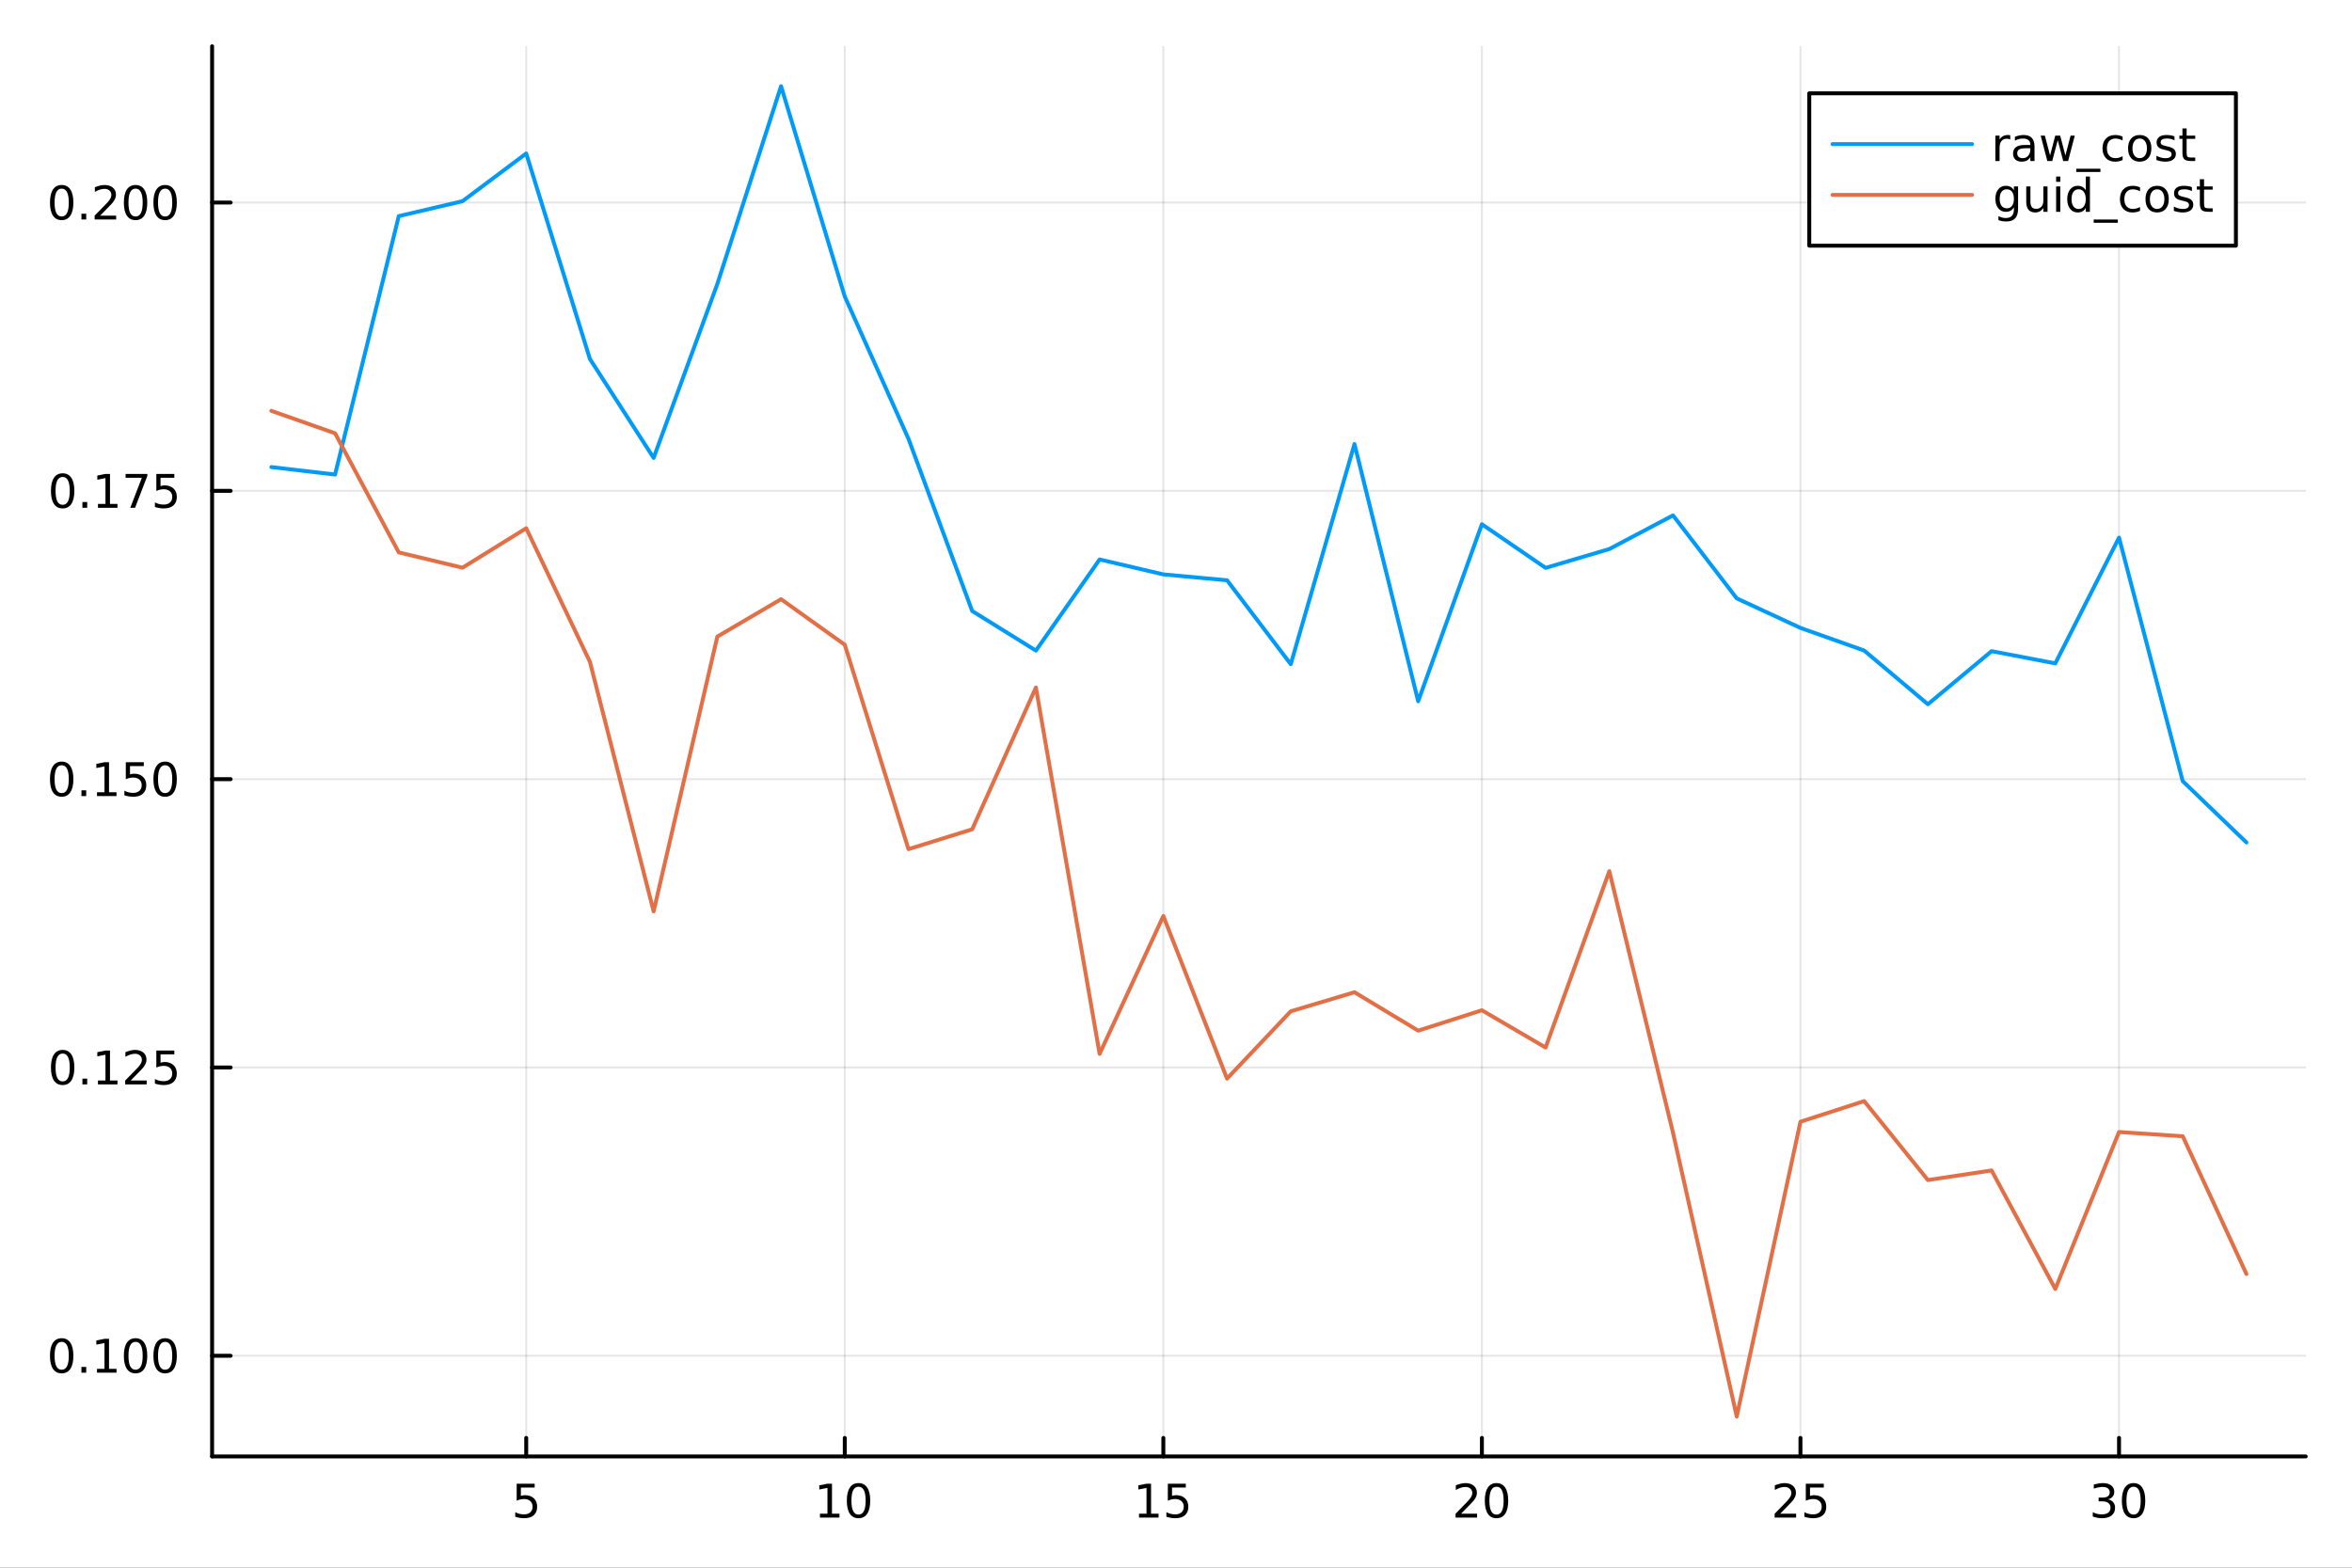 <?xml version="1.0" encoding="utf-8"?>
<svg xmlns="http://www.w3.org/2000/svg" xmlns:xlink="http://www.w3.org/1999/xlink" width="600" height="400" viewBox="0 0 2400 1600">
<rect x="0" y="0" width="2400" height="1600" fill="#333333" stroke="none"/>
<defs>
  <clipPath id="clip390">
    <rect x="0" y="0" width="2400" height="1600"/>
  </clipPath>
</defs>
<path clip-path="url(#clip390)" d="M0 1600 L2400 1600 L2400 0 L0 0  Z" fill="#ffffff" fill-rule="evenodd" fill-opacity="1"/>
<defs>
  <clipPath id="clip391">
    <rect x="480" y="0" width="1681" height="1600"/>
  </clipPath>
</defs>
<path clip-path="url(#clip390)" d="M216.436 1486.45 L2352.76 1486.45 L2352.76 47.244 L216.436 47.244  Z" fill="#ffffff" fill-rule="evenodd" fill-opacity="1"/>
<defs>
  <clipPath id="clip392">
    <rect x="216" y="47" width="2137" height="1440"/>
  </clipPath>
</defs>
<polyline clip-path="url(#clip392)" style="stroke:#000000; stroke-linecap:round; stroke-linejoin:round; stroke-width:2; stroke-opacity:0.1; fill:none" points="536.949,1486.45 536.949,47.244 "/>
<polyline clip-path="url(#clip392)" style="stroke:#000000; stroke-linecap:round; stroke-linejoin:round; stroke-width:2; stroke-opacity:0.1; fill:none" points="862.013,1486.45 862.013,47.244 "/>
<polyline clip-path="url(#clip392)" style="stroke:#000000; stroke-linecap:round; stroke-linejoin:round; stroke-width:2; stroke-opacity:0.1; fill:none" points="1187.08,1486.45 1187.08,47.244 "/>
<polyline clip-path="url(#clip392)" style="stroke:#000000; stroke-linecap:round; stroke-linejoin:round; stroke-width:2; stroke-opacity:0.1; fill:none" points="1512.14,1486.45 1512.14,47.244 "/>
<polyline clip-path="url(#clip392)" style="stroke:#000000; stroke-linecap:round; stroke-linejoin:round; stroke-width:2; stroke-opacity:0.1; fill:none" points="1837.2,1486.45 1837.2,47.244 "/>
<polyline clip-path="url(#clip392)" style="stroke:#000000; stroke-linecap:round; stroke-linejoin:round; stroke-width:2; stroke-opacity:0.1; fill:none" points="2162.27,1486.45 2162.27,47.244 "/>
<polyline clip-path="url(#clip390)" style="stroke:#000000; stroke-linecap:round; stroke-linejoin:round; stroke-width:4; stroke-opacity:1; fill:none" points="216.436,1486.45 2352.76,1486.45 "/>
<polyline clip-path="url(#clip390)" style="stroke:#000000; stroke-linecap:round; stroke-linejoin:round; stroke-width:4; stroke-opacity:1; fill:none" points="536.949,1486.45 536.949,1467.55 "/>
<polyline clip-path="url(#clip390)" style="stroke:#000000; stroke-linecap:round; stroke-linejoin:round; stroke-width:4; stroke-opacity:1; fill:none" points="862.013,1486.45 862.013,1467.55 "/>
<polyline clip-path="url(#clip390)" style="stroke:#000000; stroke-linecap:round; stroke-linejoin:round; stroke-width:4; stroke-opacity:1; fill:none" points="1187.08,1486.45 1187.08,1467.55 "/>
<polyline clip-path="url(#clip390)" style="stroke:#000000; stroke-linecap:round; stroke-linejoin:round; stroke-width:4; stroke-opacity:1; fill:none" points="1512.14,1486.45 1512.14,1467.55 "/>
<polyline clip-path="url(#clip390)" style="stroke:#000000; stroke-linecap:round; stroke-linejoin:round; stroke-width:4; stroke-opacity:1; fill:none" points="1837.2,1486.45 1837.2,1467.55 "/>
<polyline clip-path="url(#clip390)" style="stroke:#000000; stroke-linecap:round; stroke-linejoin:round; stroke-width:4; stroke-opacity:1; fill:none" points="2162.27,1486.45 2162.27,1467.55 "/>
<path clip-path="url(#clip390)" d="M527.227 1514.29 L545.583 1514.29 L545.583 1518.22 L531.509 1518.22 L531.509 1526.7 Q532.528 1526.35 533.546 1526.19 Q534.565 1526 535.583 1526 Q541.37 1526 544.75 1529.17 Q548.129 1532.34 548.129 1537.76 Q548.129 1543.34 544.657 1546.44 Q541.185 1549.52 534.866 1549.52 Q532.69 1549.52 530.421 1549.15 Q528.176 1548.78 525.768 1548.04 L525.768 1543.34 Q527.852 1544.47 530.074 1545.03 Q532.296 1545.58 534.773 1545.58 Q538.778 1545.58 541.116 1543.48 Q543.453 1541.37 543.453 1537.76 Q543.453 1534.15 541.116 1532.04 Q538.778 1529.94 534.773 1529.94 Q532.898 1529.94 531.023 1530.35 Q529.171 1530.77 527.227 1531.65 L527.227 1514.29 Z" fill="#000000" fill-rule="nonzero" fill-opacity="1" /><path clip-path="url(#clip390)" d="M836.7 1544.91 L844.339 1544.91 L844.339 1518.55 L836.029 1520.21 L836.029 1515.95 L844.293 1514.29 L848.969 1514.29 L848.969 1544.91 L856.608 1544.91 L856.608 1548.85 L836.7 1548.85 L836.7 1544.91 Z" fill="#000000" fill-rule="nonzero" fill-opacity="1" /><path clip-path="url(#clip390)" d="M876.052 1517.37 Q872.441 1517.37 870.612 1520.93 Q868.807 1524.47 868.807 1531.6 Q868.807 1538.71 870.612 1542.27 Q872.441 1545.82 876.052 1545.82 Q879.686 1545.82 881.492 1542.27 Q883.321 1538.71 883.321 1531.6 Q883.321 1524.47 881.492 1520.93 Q879.686 1517.37 876.052 1517.37 M876.052 1513.66 Q881.862 1513.66 884.918 1518.27 Q887.996 1522.85 887.996 1531.6 Q887.996 1540.33 884.918 1544.94 Q881.862 1549.52 876.052 1549.52 Q870.242 1549.52 867.163 1544.94 Q864.108 1540.33 864.108 1531.6 Q864.108 1522.85 867.163 1518.27 Q870.242 1513.66 876.052 1513.66 Z" fill="#000000" fill-rule="nonzero" fill-opacity="1" /><path clip-path="url(#clip390)" d="M1162.26 1544.91 L1169.9 1544.91 L1169.9 1518.55 L1161.59 1520.21 L1161.59 1515.95 L1169.85 1514.29 L1174.53 1514.29 L1174.53 1544.91 L1182.17 1544.91 L1182.17 1548.85 L1162.26 1548.85 L1162.26 1544.91 Z" fill="#000000" fill-rule="nonzero" fill-opacity="1" /><path clip-path="url(#clip390)" d="M1191.66 1514.29 L1210.02 1514.29 L1210.02 1518.22 L1195.94 1518.22 L1195.94 1526.7 Q1196.96 1526.35 1197.98 1526.19 Q1199 1526 1200.02 1526 Q1205.8 1526 1209.18 1529.17 Q1212.56 1532.34 1212.56 1537.76 Q1212.56 1543.34 1209.09 1546.44 Q1205.62 1549.52 1199.3 1549.52 Q1197.12 1549.52 1194.85 1549.15 Q1192.61 1548.78 1190.2 1548.04 L1190.2 1543.34 Q1192.29 1544.47 1194.51 1545.03 Q1196.73 1545.58 1199.21 1545.58 Q1203.21 1545.58 1205.55 1543.48 Q1207.89 1541.37 1207.89 1537.76 Q1207.89 1534.15 1205.55 1532.04 Q1203.21 1529.94 1199.21 1529.94 Q1197.33 1529.94 1195.46 1530.35 Q1193.6 1530.77 1191.66 1531.65 L1191.66 1514.29 Z" fill="#000000" fill-rule="nonzero" fill-opacity="1" /><path clip-path="url(#clip390)" d="M1490.91 1544.91 L1507.23 1544.91 L1507.23 1548.85 L1485.29 1548.85 L1485.29 1544.91 Q1487.95 1542.16 1492.53 1537.53 Q1497.14 1532.88 1498.32 1531.53 Q1500.57 1529.01 1501.45 1527.27 Q1502.35 1525.51 1502.35 1523.82 Q1502.35 1521.07 1500.4 1519.33 Q1498.48 1517.6 1495.38 1517.6 Q1493.18 1517.6 1490.73 1518.36 Q1488.3 1519.13 1485.52 1520.68 L1485.52 1515.95 Q1488.34 1514.82 1490.8 1514.24 Q1493.25 1513.66 1495.29 1513.66 Q1500.66 1513.66 1503.85 1516.35 Q1507.05 1519.03 1507.05 1523.52 Q1507.05 1525.65 1506.24 1527.57 Q1505.45 1529.47 1503.34 1532.07 Q1502.77 1532.74 1499.66 1535.95 Q1496.56 1539.15 1490.91 1544.91 Z" fill="#000000" fill-rule="nonzero" fill-opacity="1" /><path clip-path="url(#clip390)" d="M1527.05 1517.37 Q1523.44 1517.37 1521.61 1520.93 Q1519.8 1524.47 1519.8 1531.6 Q1519.8 1538.71 1521.61 1542.27 Q1523.44 1545.82 1527.05 1545.82 Q1530.68 1545.82 1532.49 1542.27 Q1534.32 1538.71 1534.32 1531.6 Q1534.32 1524.47 1532.49 1520.93 Q1530.68 1517.37 1527.05 1517.37 M1527.05 1513.66 Q1532.86 1513.66 1535.91 1518.27 Q1538.99 1522.85 1538.99 1531.6 Q1538.99 1540.33 1535.91 1544.94 Q1532.86 1549.52 1527.05 1549.52 Q1521.24 1549.52 1518.16 1544.94 Q1515.1 1540.33 1515.1 1531.6 Q1515.1 1522.85 1518.16 1518.27 Q1521.24 1513.66 1527.05 1513.66 Z" fill="#000000" fill-rule="nonzero" fill-opacity="1" /><path clip-path="url(#clip390)" d="M1816.48 1544.91 L1832.79 1544.91 L1832.79 1548.85 L1810.85 1548.85 L1810.85 1544.91 Q1813.51 1542.16 1818.1 1537.53 Q1822.7 1532.88 1823.88 1531.53 Q1826.13 1529.01 1827.01 1527.27 Q1827.91 1525.51 1827.91 1523.82 Q1827.91 1521.07 1825.97 1519.33 Q1824.04 1517.6 1820.94 1517.6 Q1818.74 1517.6 1816.29 1518.36 Q1813.86 1519.13 1811.08 1520.68 L1811.08 1515.95 Q1813.91 1514.82 1816.36 1514.24 Q1818.81 1513.66 1820.85 1513.66 Q1826.22 1513.66 1829.42 1516.35 Q1832.61 1519.03 1832.61 1523.52 Q1832.61 1525.65 1831.8 1527.57 Q1831.01 1529.47 1828.91 1532.07 Q1828.33 1532.74 1825.23 1535.95 Q1822.12 1539.15 1816.48 1544.91 Z" fill="#000000" fill-rule="nonzero" fill-opacity="1" /><path clip-path="url(#clip390)" d="M1842.66 1514.29 L1861.01 1514.29 L1861.01 1518.22 L1846.94 1518.22 L1846.94 1526.7 Q1847.96 1526.35 1848.98 1526.19 Q1849.99 1526 1851.01 1526 Q1856.8 1526 1860.18 1529.17 Q1863.56 1532.34 1863.56 1537.76 Q1863.56 1543.34 1860.09 1546.44 Q1856.61 1549.52 1850.29 1549.52 Q1848.12 1549.52 1845.85 1549.15 Q1843.6 1548.78 1841.2 1548.04 L1841.2 1543.34 Q1843.28 1544.47 1845.5 1545.03 Q1847.73 1545.58 1850.2 1545.58 Q1854.21 1545.58 1856.54 1543.48 Q1858.88 1541.37 1858.88 1537.76 Q1858.88 1534.15 1856.54 1532.04 Q1854.21 1529.94 1850.2 1529.94 Q1848.33 1529.94 1846.45 1530.35 Q1844.6 1530.77 1842.66 1531.65 L1842.66 1514.29 Z" fill="#000000" fill-rule="nonzero" fill-opacity="1" /><path clip-path="url(#clip390)" d="M2151.11 1530.21 Q2154.47 1530.93 2156.34 1533.2 Q2158.24 1535.47 2158.24 1538.8 Q2158.24 1543.92 2154.72 1546.72 Q2151.2 1549.52 2144.72 1549.52 Q2142.55 1549.52 2140.23 1549.08 Q2137.94 1548.66 2135.49 1547.81 L2135.49 1543.29 Q2137.43 1544.43 2139.75 1545.01 Q2142.06 1545.58 2144.58 1545.58 Q2148.98 1545.58 2151.27 1543.85 Q2153.59 1542.11 2153.59 1538.8 Q2153.59 1535.75 2151.44 1534.03 Q2149.31 1532.3 2145.49 1532.3 L2141.46 1532.3 L2141.46 1528.45 L2145.67 1528.45 Q2149.12 1528.45 2150.95 1527.09 Q2152.78 1525.7 2152.78 1523.11 Q2152.78 1520.45 2150.88 1519.03 Q2149 1517.6 2145.49 1517.6 Q2143.56 1517.6 2141.37 1518.01 Q2139.17 1518.43 2136.53 1519.31 L2136.53 1515.14 Q2139.19 1514.4 2141.5 1514.03 Q2143.84 1513.66 2145.9 1513.66 Q2151.23 1513.66 2154.33 1516.09 Q2157.43 1518.5 2157.43 1522.62 Q2157.43 1525.49 2155.79 1527.48 Q2154.14 1529.45 2151.11 1530.21 Z" fill="#000000" fill-rule="nonzero" fill-opacity="1" /><path clip-path="url(#clip390)" d="M2177.11 1517.37 Q2173.5 1517.37 2171.67 1520.93 Q2169.86 1524.47 2169.86 1531.6 Q2169.86 1538.71 2171.67 1542.27 Q2173.5 1545.82 2177.11 1545.82 Q2180.74 1545.82 2182.55 1542.27 Q2184.37 1538.71 2184.37 1531.6 Q2184.37 1524.47 2182.55 1520.93 Q2180.74 1517.37 2177.11 1517.37 M2177.11 1513.66 Q2182.92 1513.66 2185.97 1518.27 Q2189.05 1522.85 2189.05 1531.6 Q2189.05 1540.33 2185.97 1544.94 Q2182.92 1549.52 2177.11 1549.52 Q2171.3 1549.52 2168.22 1544.94 Q2165.16 1540.33 2165.16 1531.6 Q2165.16 1522.85 2168.22 1518.27 Q2171.3 1513.66 2177.11 1513.66 Z" fill="#000000" fill-rule="nonzero" fill-opacity="1" /><polyline clip-path="url(#clip392)" style="stroke:#000000; stroke-linecap:round; stroke-linejoin:round; stroke-width:2; stroke-opacity:0.1; fill:none" points="216.436,1383.71 2352.76,1383.71 "/>
<polyline clip-path="url(#clip392)" style="stroke:#000000; stroke-linecap:round; stroke-linejoin:round; stroke-width:2; stroke-opacity:0.1; fill:none" points="216.436,1089.46 2352.76,1089.46 "/>
<polyline clip-path="url(#clip392)" style="stroke:#000000; stroke-linecap:round; stroke-linejoin:round; stroke-width:2; stroke-opacity:0.1; fill:none" points="216.436,795.216 2352.76,795.216 "/>
<polyline clip-path="url(#clip392)" style="stroke:#000000; stroke-linecap:round; stroke-linejoin:round; stroke-width:2; stroke-opacity:0.1; fill:none" points="216.436,500.968 2352.76,500.968 "/>
<polyline clip-path="url(#clip392)" style="stroke:#000000; stroke-linecap:round; stroke-linejoin:round; stroke-width:2; stroke-opacity:0.1; fill:none" points="216.436,206.72 2352.76,206.72 "/>
<polyline clip-path="url(#clip390)" style="stroke:#000000; stroke-linecap:round; stroke-linejoin:round; stroke-width:4; stroke-opacity:1; fill:none" points="216.436,1486.45 216.436,47.244 "/>
<polyline clip-path="url(#clip390)" style="stroke:#000000; stroke-linecap:round; stroke-linejoin:round; stroke-width:4; stroke-opacity:1; fill:none" points="216.436,1383.71 235.334,1383.71 "/>
<polyline clip-path="url(#clip390)" style="stroke:#000000; stroke-linecap:round; stroke-linejoin:round; stroke-width:4; stroke-opacity:1; fill:none" points="216.436,1089.46 235.334,1089.46 "/>
<polyline clip-path="url(#clip390)" style="stroke:#000000; stroke-linecap:round; stroke-linejoin:round; stroke-width:4; stroke-opacity:1; fill:none" points="216.436,795.216 235.334,795.216 "/>
<polyline clip-path="url(#clip390)" style="stroke:#000000; stroke-linecap:round; stroke-linejoin:round; stroke-width:4; stroke-opacity:1; fill:none" points="216.436,500.968 235.334,500.968 "/>
<polyline clip-path="url(#clip390)" style="stroke:#000000; stroke-linecap:round; stroke-linejoin:round; stroke-width:4; stroke-opacity:1; fill:none" points="216.436,206.72 235.334,206.72 "/>
<path clip-path="url(#clip390)" d="M62.937 1369.51 Q59.325 1369.51 57.497 1373.08 Q55.691 1376.62 55.691 1383.75 Q55.691 1390.85 57.497 1394.42 Q59.325 1397.96 62.937 1397.96 Q66.571 1397.96 68.376 1394.42 Q70.205 1390.85 70.205 1383.75 Q70.205 1376.62 68.376 1373.08 Q66.571 1369.51 62.937 1369.51 M62.937 1365.81 Q68.747 1365.81 71.802 1370.41 Q74.881 1375 74.881 1383.75 Q74.881 1392.47 71.802 1397.08 Q68.747 1401.66 62.937 1401.66 Q57.126 1401.66 54.048 1397.08 Q50.992 1392.47 50.992 1383.75 Q50.992 1375 54.048 1370.41 Q57.126 1365.81 62.937 1365.81 Z" fill="#000000" fill-rule="nonzero" fill-opacity="1" /><path clip-path="url(#clip390)" d="M83.098 1395.11 L87.983 1395.11 L87.983 1400.99 L83.098 1400.99 L83.098 1395.11 Z" fill="#000000" fill-rule="nonzero" fill-opacity="1" /><path clip-path="url(#clip390)" d="M98.978 1397.06 L106.617 1397.06 L106.617 1370.69 L98.307 1372.36 L98.307 1368.1 L106.571 1366.43 L111.246 1366.43 L111.246 1397.06 L118.885 1397.06 L118.885 1400.99 L98.978 1400.99 L98.978 1397.06 Z" fill="#000000" fill-rule="nonzero" fill-opacity="1" /><path clip-path="url(#clip390)" d="M138.33 1369.51 Q134.719 1369.51 132.89 1373.08 Q131.084 1376.62 131.084 1383.75 Q131.084 1390.85 132.89 1394.42 Q134.719 1397.96 138.33 1397.96 Q141.964 1397.96 143.769 1394.42 Q145.598 1390.85 145.598 1383.75 Q145.598 1376.62 143.769 1373.08 Q141.964 1369.51 138.33 1369.51 M138.33 1365.81 Q144.14 1365.81 147.195 1370.41 Q150.274 1375 150.274 1383.75 Q150.274 1392.47 147.195 1397.08 Q144.14 1401.66 138.33 1401.66 Q132.519 1401.66 129.441 1397.08 Q126.385 1392.47 126.385 1383.75 Q126.385 1375 129.441 1370.41 Q132.519 1365.81 138.33 1365.81 Z" fill="#000000" fill-rule="nonzero" fill-opacity="1" /><path clip-path="url(#clip390)" d="M168.491 1369.51 Q164.88 1369.51 163.052 1373.08 Q161.246 1376.62 161.246 1383.75 Q161.246 1390.85 163.052 1394.42 Q164.88 1397.96 168.491 1397.96 Q172.126 1397.96 173.931 1394.42 Q175.76 1390.85 175.76 1383.75 Q175.76 1376.62 173.931 1373.08 Q172.126 1369.51 168.491 1369.51 M168.491 1365.81 Q174.302 1365.81 177.357 1370.41 Q180.436 1375 180.436 1383.75 Q180.436 1392.47 177.357 1397.08 Q174.302 1401.66 168.491 1401.66 Q162.681 1401.66 159.603 1397.08 Q156.547 1392.47 156.547 1383.75 Q156.547 1375 159.603 1370.41 Q162.681 1365.81 168.491 1365.81 Z" fill="#000000" fill-rule="nonzero" fill-opacity="1" /><path clip-path="url(#clip390)" d="M63.932 1075.26 Q60.321 1075.26 58.492 1078.83 Q56.687 1082.37 56.687 1089.5 Q56.687 1096.61 58.492 1100.17 Q60.321 1103.71 63.932 1103.71 Q67.566 1103.71 69.372 1100.17 Q71.2 1096.61 71.2 1089.5 Q71.2 1082.37 69.372 1078.83 Q67.566 1075.26 63.932 1075.26 M63.932 1071.56 Q69.742 1071.56 72.798 1076.17 Q75.876 1080.75 75.876 1089.5 Q75.876 1098.23 72.798 1102.83 Q69.742 1107.42 63.932 1107.42 Q58.122 1107.42 55.043 1102.83 Q51.987 1098.23 51.987 1089.5 Q51.987 1080.75 55.043 1076.17 Q58.122 1071.56 63.932 1071.56 Z" fill="#000000" fill-rule="nonzero" fill-opacity="1" /><path clip-path="url(#clip390)" d="M84.094 1100.86 L88.978 1100.86 L88.978 1106.74 L84.094 1106.74 L84.094 1100.86 Z" fill="#000000" fill-rule="nonzero" fill-opacity="1" /><path clip-path="url(#clip390)" d="M99.973 1102.81 L107.612 1102.81 L107.612 1076.44 L99.302 1078.11 L99.302 1073.85 L107.566 1072.18 L112.242 1072.18 L112.242 1102.81 L119.881 1102.81 L119.881 1106.74 L99.973 1106.74 L99.973 1102.81 Z" fill="#000000" fill-rule="nonzero" fill-opacity="1" /><path clip-path="url(#clip390)" d="M133.353 1102.81 L149.672 1102.81 L149.672 1106.74 L127.728 1106.74 L127.728 1102.81 Q130.39 1100.05 134.973 1095.42 Q139.58 1090.77 140.76 1089.43 Q143.006 1086.91 143.885 1085.17 Q144.788 1083.41 144.788 1081.72 Q144.788 1078.97 142.843 1077.23 Q140.922 1075.49 137.82 1075.49 Q135.621 1075.49 133.168 1076.26 Q130.737 1077.02 127.959 1078.57 L127.959 1073.85 Q130.783 1072.72 133.237 1072.14 Q135.691 1071.56 137.728 1071.56 Q143.098 1071.56 146.293 1074.24 Q149.487 1076.93 149.487 1081.42 Q149.487 1083.55 148.677 1085.47 Q147.89 1087.37 145.783 1089.96 Q145.205 1090.63 142.103 1093.85 Q139.001 1097.05 133.353 1102.81 Z" fill="#000000" fill-rule="nonzero" fill-opacity="1" /><path clip-path="url(#clip390)" d="M159.533 1072.18 L177.89 1072.18 L177.89 1076.12 L163.816 1076.12 L163.816 1084.59 Q164.834 1084.24 165.853 1084.08 Q166.871 1083.9 167.89 1083.9 Q173.677 1083.9 177.056 1087.07 Q180.436 1090.24 180.436 1095.66 Q180.436 1101.23 176.964 1104.34 Q173.491 1107.42 167.172 1107.42 Q164.996 1107.42 162.728 1107.05 Q160.482 1106.67 158.075 1105.93 L158.075 1101.23 Q160.158 1102.37 162.38 1102.92 Q164.603 1103.48 167.079 1103.48 Q171.084 1103.48 173.422 1101.37 Q175.76 1099.27 175.76 1095.66 Q175.76 1092.05 173.422 1089.94 Q171.084 1087.83 167.079 1087.83 Q165.204 1087.83 163.329 1088.25 Q161.478 1088.67 159.533 1089.55 L159.533 1072.18 Z" fill="#000000" fill-rule="nonzero" fill-opacity="1" /><path clip-path="url(#clip390)" d="M62.937 781.015 Q59.325 781.015 57.497 784.58 Q55.691 788.121 55.691 795.251 Q55.691 802.357 57.497 805.922 Q59.325 809.464 62.937 809.464 Q66.571 809.464 68.376 805.922 Q70.205 802.357 70.205 795.251 Q70.205 788.121 68.376 784.58 Q66.571 781.015 62.937 781.015 M62.937 777.311 Q68.747 777.311 71.802 781.918 Q74.881 786.501 74.881 795.251 Q74.881 803.978 71.802 808.584 Q68.747 813.167 62.937 813.167 Q57.126 813.167 54.048 808.584 Q50.992 803.978 50.992 795.251 Q50.992 786.501 54.048 781.918 Q57.126 777.311 62.937 777.311 Z" fill="#000000" fill-rule="nonzero" fill-opacity="1" /><path clip-path="url(#clip390)" d="M83.098 806.617 L87.983 806.617 L87.983 812.496 L83.098 812.496 L83.098 806.617 Z" fill="#000000" fill-rule="nonzero" fill-opacity="1" /><path clip-path="url(#clip390)" d="M98.978 808.561 L106.617 808.561 L106.617 782.195 L98.307 783.862 L98.307 779.603 L106.571 777.936 L111.246 777.936 L111.246 808.561 L118.885 808.561 L118.885 812.496 L98.978 812.496 L98.978 808.561 Z" fill="#000000" fill-rule="nonzero" fill-opacity="1" /><path clip-path="url(#clip390)" d="M128.376 777.936 L146.732 777.936 L146.732 781.871 L132.658 781.871 L132.658 790.343 Q133.677 789.996 134.695 789.834 Q135.714 789.649 136.732 789.649 Q142.519 789.649 145.899 792.82 Q149.279 795.992 149.279 801.408 Q149.279 806.987 145.806 810.089 Q142.334 813.167 136.015 813.167 Q133.839 813.167 131.57 812.797 Q129.325 812.427 126.918 811.686 L126.918 806.987 Q129.001 808.121 131.223 808.677 Q133.445 809.232 135.922 809.232 Q139.927 809.232 142.265 807.126 Q144.603 805.019 144.603 801.408 Q144.603 797.797 142.265 795.691 Q139.927 793.584 135.922 793.584 Q134.047 793.584 132.172 794.001 Q130.32 794.418 128.376 795.297 L128.376 777.936 Z" fill="#000000" fill-rule="nonzero" fill-opacity="1" /><path clip-path="url(#clip390)" d="M168.491 781.015 Q164.88 781.015 163.052 784.58 Q161.246 788.121 161.246 795.251 Q161.246 802.357 163.052 805.922 Q164.88 809.464 168.491 809.464 Q172.126 809.464 173.931 805.922 Q175.76 802.357 175.76 795.251 Q175.76 788.121 173.931 784.58 Q172.126 781.015 168.491 781.015 M168.491 777.311 Q174.302 777.311 177.357 781.918 Q180.436 786.501 180.436 795.251 Q180.436 803.978 177.357 808.584 Q174.302 813.167 168.491 813.167 Q162.681 813.167 159.603 808.584 Q156.547 803.978 156.547 795.251 Q156.547 786.501 159.603 781.918 Q162.681 777.311 168.491 777.311 Z" fill="#000000" fill-rule="nonzero" fill-opacity="1" /><path clip-path="url(#clip390)" d="M63.932 486.767 Q60.321 486.767 58.492 490.331 Q56.687 493.873 56.687 501.003 Q56.687 508.109 58.492 511.674 Q60.321 515.216 63.932 515.216 Q67.566 515.216 69.372 511.674 Q71.2 508.109 71.2 501.003 Q71.2 493.873 69.372 490.331 Q67.566 486.767 63.932 486.767 M63.932 483.063 Q69.742 483.063 72.798 487.669 Q75.876 492.253 75.876 501.003 Q75.876 509.73 72.798 514.336 Q69.742 518.919 63.932 518.919 Q58.122 518.919 55.043 514.336 Q51.987 509.73 51.987 501.003 Q51.987 492.253 55.043 487.669 Q58.122 483.063 63.932 483.063 Z" fill="#000000" fill-rule="nonzero" fill-opacity="1" /><path clip-path="url(#clip390)" d="M84.094 512.368 L88.978 512.368 L88.978 518.248 L84.094 518.248 L84.094 512.368 Z" fill="#000000" fill-rule="nonzero" fill-opacity="1" /><path clip-path="url(#clip390)" d="M99.973 514.313 L107.612 514.313 L107.612 487.947 L99.302 489.614 L99.302 485.355 L107.566 483.688 L112.242 483.688 L112.242 514.313 L119.881 514.313 L119.881 518.248 L99.973 518.248 L99.973 514.313 Z" fill="#000000" fill-rule="nonzero" fill-opacity="1" /><path clip-path="url(#clip390)" d="M128.144 483.688 L150.367 483.688 L150.367 485.679 L137.82 518.248 L132.936 518.248 L144.742 487.623 L128.144 487.623 L128.144 483.688 Z" fill="#000000" fill-rule="nonzero" fill-opacity="1" /><path clip-path="url(#clip390)" d="M159.533 483.688 L177.89 483.688 L177.89 487.623 L163.816 487.623 L163.816 496.095 Q164.834 495.748 165.853 495.586 Q166.871 495.401 167.89 495.401 Q173.677 495.401 177.056 498.572 Q180.436 501.743 180.436 507.16 Q180.436 512.739 176.964 515.841 Q173.491 518.919 167.172 518.919 Q164.996 518.919 162.728 518.549 Q160.482 518.179 158.075 517.438 L158.075 512.739 Q160.158 513.873 162.38 514.429 Q164.603 514.984 167.079 514.984 Q171.084 514.984 173.422 512.878 Q175.76 510.771 175.76 507.16 Q175.76 503.549 173.422 501.443 Q171.084 499.336 167.079 499.336 Q165.204 499.336 163.329 499.753 Q161.478 500.169 159.533 501.049 L159.533 483.688 Z" fill="#000000" fill-rule="nonzero" fill-opacity="1" /><path clip-path="url(#clip390)" d="M62.937 192.519 Q59.325 192.519 57.497 196.083 Q55.691 199.625 55.691 206.755 Q55.691 213.861 57.497 217.426 Q59.325 220.967 62.937 220.967 Q66.571 220.967 68.376 217.426 Q70.205 213.861 70.205 206.755 Q70.205 199.625 68.376 196.083 Q66.571 192.519 62.937 192.519 M62.937 188.815 Q68.747 188.815 71.802 193.421 Q74.881 198.005 74.881 206.755 Q74.881 215.481 71.802 220.088 Q68.747 224.671 62.937 224.671 Q57.126 224.671 54.048 220.088 Q50.992 215.481 50.992 206.755 Q50.992 198.005 54.048 193.421 Q57.126 188.815 62.937 188.815 Z" fill="#000000" fill-rule="nonzero" fill-opacity="1" /><path clip-path="url(#clip390)" d="M83.098 218.12 L87.983 218.12 L87.983 224 L83.098 224 L83.098 218.12 Z" fill="#000000" fill-rule="nonzero" fill-opacity="1" /><path clip-path="url(#clip390)" d="M102.196 220.065 L118.515 220.065 L118.515 224 L96.571 224 L96.571 220.065 Q99.233 217.31 103.816 212.681 Q108.422 208.028 109.603 206.685 Q111.848 204.162 112.728 202.426 Q113.631 200.667 113.631 198.977 Q113.631 196.222 111.686 194.486 Q109.765 192.75 106.663 192.75 Q104.464 192.75 102.01 193.514 Q99.58 194.278 96.802 195.829 L96.802 191.107 Q99.626 189.972 102.08 189.394 Q104.534 188.815 106.571 188.815 Q111.941 188.815 115.135 191.5 Q118.33 194.185 118.33 198.676 Q118.33 200.806 117.52 202.727 Q116.733 204.625 114.626 207.218 Q114.047 207.889 110.946 211.106 Q107.844 214.301 102.196 220.065 Z" fill="#000000" fill-rule="nonzero" fill-opacity="1" /><path clip-path="url(#clip390)" d="M138.33 192.519 Q134.719 192.519 132.89 196.083 Q131.084 199.625 131.084 206.755 Q131.084 213.861 132.89 217.426 Q134.719 220.967 138.33 220.967 Q141.964 220.967 143.769 217.426 Q145.598 213.861 145.598 206.755 Q145.598 199.625 143.769 196.083 Q141.964 192.519 138.33 192.519 M138.33 188.815 Q144.14 188.815 147.195 193.421 Q150.274 198.005 150.274 206.755 Q150.274 215.481 147.195 220.088 Q144.14 224.671 138.33 224.671 Q132.519 224.671 129.441 220.088 Q126.385 215.481 126.385 206.755 Q126.385 198.005 129.441 193.421 Q132.519 188.815 138.33 188.815 Z" fill="#000000" fill-rule="nonzero" fill-opacity="1" /><path clip-path="url(#clip390)" d="M168.491 192.519 Q164.88 192.519 163.052 196.083 Q161.246 199.625 161.246 206.755 Q161.246 213.861 163.052 217.426 Q164.88 220.967 168.491 220.967 Q172.126 220.967 173.931 217.426 Q175.76 213.861 175.76 206.755 Q175.76 199.625 173.931 196.083 Q172.126 192.519 168.491 192.519 M168.491 188.815 Q174.302 188.815 177.357 193.421 Q180.436 198.005 180.436 206.755 Q180.436 215.481 177.357 220.088 Q174.302 224.671 168.491 224.671 Q162.681 224.671 159.603 220.088 Q156.547 215.481 156.547 206.755 Q156.547 198.005 159.603 193.421 Q162.681 188.815 168.491 188.815 Z" fill="#000000" fill-rule="nonzero" fill-opacity="1" /><polyline clip-path="url(#clip392)" style="stroke:#009af9; stroke-linecap:round; stroke-linejoin:round; stroke-width:4; stroke-opacity:1; fill:none" points="276.898,476.709 341.911,484.328 406.923,220.58 471.936,205.328 536.949,156.636 601.962,366.387 666.974,467.334 731.987,289.808 797,87.976 862.013,302.603 927.026,447.847 992.038,623.613 1057.05,664.003 1122.06,570.997 1187.08,586.24 1252.09,592.238 1317.1,677.859 1382.12,453.215 1447.13,715.697 1512.14,535.035 1577.15,579.594 1642.17,560.343 1707.18,526.006 1772.19,610.705 1837.2,640.855 1902.22,663.952 1967.23,718.762 2032.24,664.586 2097.26,677.035 2162.27,548.718 2227.28,797.255 2292.29,859.814 "/>
<polyline clip-path="url(#clip392)" style="stroke:#e26f46; stroke-linecap:round; stroke-linejoin:round; stroke-width:4; stroke-opacity:1; fill:none" points="276.898,419.32 341.911,442.216 406.923,563.799 471.936,579.415 536.949,539.139 601.962,675.436 666.974,930.129 731.987,649.702 797,611.554 862.013,658.044 927.026,866.647 992.038,846.399 1057.05,701.671 1122.06,1075.57 1187.08,934.932 1252.09,1100.85 1317.1,1032.15 1382.12,1012.7 1447.13,1051.89 1512.14,1031.09 1577.15,1069.12 1642.17,889.133 1707.18,1156.13 1772.19,1445.72 1837.2,1144.86 1902.22,1123.8 1967.23,1204.37 2032.24,1194.58 2097.26,1315.53 2162.27,1155.35 2227.28,1159.66 2292.29,1300.26 "/>
<path clip-path="url(#clip390)" d="M1846.2 250.738 L2281.55 250.738 L2281.55 95.218 L1846.2 95.218  Z" fill="#ffffff" fill-rule="evenodd" fill-opacity="1"/>
<polyline clip-path="url(#clip390)" style="stroke:#000000; stroke-linecap:round; stroke-linejoin:round; stroke-width:4; stroke-opacity:1; fill:none" points="1846.2,250.738 2281.55,250.738 2281.55,95.218 1846.2,95.218 1846.2,250.738 "/>
<polyline clip-path="url(#clip390)" style="stroke:#009af9; stroke-linecap:round; stroke-linejoin:round; stroke-width:4; stroke-opacity:1; fill:none" points="1869.94,147.058 2012.36,147.058 "/>
<path clip-path="url(#clip390)" d="M2051.28 142.393 Q2050.56 141.977 2049.71 141.791 Q2048.87 141.583 2047.86 141.583 Q2044.24 141.583 2042.3 143.944 Q2040.38 146.282 2040.38 150.68 L2040.38 164.338 L2036.1 164.338 L2036.1 138.412 L2040.38 138.412 L2040.38 142.44 Q2041.72 140.078 2043.87 138.944 Q2046.03 137.787 2049.11 137.787 Q2049.55 137.787 2050.08 137.856 Q2050.61 137.903 2051.26 138.018 L2051.28 142.393 Z" fill="#000000" fill-rule="nonzero" fill-opacity="1" /><path clip-path="url(#clip390)" d="M2067.53 151.305 Q2062.37 151.305 2060.38 152.486 Q2058.39 153.666 2058.39 156.514 Q2058.39 158.782 2059.87 160.125 Q2061.37 161.444 2063.94 161.444 Q2067.49 161.444 2069.61 158.944 Q2071.77 156.421 2071.77 152.254 L2071.77 151.305 L2067.53 151.305 M2076.03 149.546 L2076.03 164.338 L2071.77 164.338 L2071.77 160.402 Q2070.31 162.763 2068.13 163.898 Q2065.96 165.009 2062.81 165.009 Q2058.83 165.009 2056.47 162.787 Q2054.13 160.541 2054.13 156.791 Q2054.13 152.416 2057.05 150.194 Q2059.99 147.972 2065.8 147.972 L2071.77 147.972 L2071.77 147.555 Q2071.77 144.615 2069.82 143.018 Q2067.9 141.398 2064.41 141.398 Q2062.18 141.398 2060.08 141.93 Q2057.97 142.463 2056.03 143.527 L2056.03 139.592 Q2058.36 138.69 2060.56 138.25 Q2062.76 137.787 2064.85 137.787 Q2070.47 137.787 2073.25 140.703 Q2076.03 143.62 2076.03 149.546 Z" fill="#000000" fill-rule="nonzero" fill-opacity="1" /><path clip-path="url(#clip390)" d="M2082.32 138.412 L2086.58 138.412 L2091.91 158.643 L2097.21 138.412 L2102.23 138.412 L2107.55 158.643 L2112.86 138.412 L2117.11 138.412 L2110.33 164.338 L2105.31 164.338 L2099.73 143.088 L2094.13 164.338 L2089.11 164.338 L2082.32 138.412 Z" fill="#000000" fill-rule="nonzero" fill-opacity="1" /><path clip-path="url(#clip390)" d="M2143.27 172.208 L2143.27 175.518 L2118.64 175.518 L2118.64 172.208 L2143.27 172.208 Z" fill="#000000" fill-rule="nonzero" fill-opacity="1" /><path clip-path="url(#clip390)" d="M2165.93 139.407 L2165.93 143.389 Q2164.13 142.393 2162.3 141.907 Q2160.49 141.398 2158.64 141.398 Q2154.5 141.398 2152.21 144.037 Q2149.92 146.652 2149.92 151.398 Q2149.92 156.143 2152.21 158.782 Q2154.5 161.398 2158.64 161.398 Q2160.49 161.398 2162.3 160.912 Q2164.13 160.402 2165.93 159.407 L2165.93 163.342 Q2164.15 164.176 2162.23 164.592 Q2160.33 165.009 2158.18 165.009 Q2152.32 165.009 2148.87 161.328 Q2145.42 157.648 2145.42 151.398 Q2145.42 145.055 2148.9 141.421 Q2152.39 137.787 2158.46 137.787 Q2160.42 137.787 2162.3 138.203 Q2164.17 138.597 2165.93 139.407 Z" fill="#000000" fill-rule="nonzero" fill-opacity="1" /><path clip-path="url(#clip390)" d="M2183.39 141.398 Q2179.96 141.398 2177.97 144.083 Q2175.98 146.745 2175.98 151.398 Q2175.98 156.051 2177.95 158.736 Q2179.94 161.398 2183.39 161.398 Q2186.79 161.398 2188.78 158.713 Q2190.77 156.027 2190.77 151.398 Q2190.77 146.791 2188.78 144.106 Q2186.79 141.398 2183.39 141.398 M2183.39 137.787 Q2188.94 137.787 2192.11 141.398 Q2195.29 145.009 2195.29 151.398 Q2195.29 157.764 2192.11 161.398 Q2188.94 165.009 2183.39 165.009 Q2177.81 165.009 2174.64 161.398 Q2171.49 157.764 2171.49 151.398 Q2171.49 145.009 2174.64 141.398 Q2177.81 137.787 2183.39 137.787 Z" fill="#000000" fill-rule="nonzero" fill-opacity="1" /><path clip-path="url(#clip390)" d="M2218.87 139.176 L2218.87 143.203 Q2217.07 142.277 2215.12 141.815 Q2213.18 141.352 2211.1 141.352 Q2207.92 141.352 2206.33 142.324 Q2204.75 143.296 2204.75 145.24 Q2204.75 146.722 2205.89 147.578 Q2207.02 148.412 2210.45 149.176 L2211.91 149.5 Q2216.44 150.472 2218.34 152.254 Q2220.26 154.014 2220.26 157.185 Q2220.26 160.796 2217.39 162.902 Q2214.54 165.009 2209.54 165.009 Q2207.46 165.009 2205.19 164.592 Q2202.95 164.199 2200.45 163.388 L2200.45 158.99 Q2202.81 160.217 2205.1 160.842 Q2207.39 161.444 2209.64 161.444 Q2212.65 161.444 2214.27 160.426 Q2215.89 159.384 2215.89 157.509 Q2215.89 155.773 2214.71 154.847 Q2213.55 153.921 2209.59 153.064 L2208.11 152.717 Q2204.15 151.884 2202.39 150.171 Q2200.63 148.435 2200.63 145.426 Q2200.63 141.768 2203.23 139.778 Q2205.82 137.787 2210.59 137.787 Q2212.95 137.787 2215.03 138.134 Q2217.11 138.481 2218.87 139.176 Z" fill="#000000" fill-rule="nonzero" fill-opacity="1" /><path clip-path="url(#clip390)" d="M2231.26 131.051 L2231.26 138.412 L2240.03 138.412 L2240.03 141.722 L2231.26 141.722 L2231.26 155.796 Q2231.26 158.967 2232.11 159.87 Q2232.99 160.773 2235.66 160.773 L2240.03 160.773 L2240.03 164.338 L2235.66 164.338 Q2230.73 164.338 2228.85 162.509 Q2226.98 160.657 2226.98 155.796 L2226.98 141.722 L2223.85 141.722 L2223.85 138.412 L2226.98 138.412 L2226.98 131.051 L2231.26 131.051 Z" fill="#000000" fill-rule="nonzero" fill-opacity="1" /><polyline clip-path="url(#clip390)" style="stroke:#e26f46; stroke-linecap:round; stroke-linejoin:round; stroke-width:4; stroke-opacity:1; fill:none" points="1869.94,198.898 2012.36,198.898 "/>
<path clip-path="url(#clip390)" d="M2055.01 202.914 Q2055.01 198.284 2053.09 195.738 Q2051.19 193.192 2047.74 193.192 Q2044.31 193.192 2042.39 195.738 Q2040.49 198.284 2040.49 202.914 Q2040.49 207.52 2042.39 210.066 Q2044.31 212.613 2047.74 212.613 Q2051.19 212.613 2053.09 210.066 Q2055.01 207.52 2055.01 202.914 M2059.27 212.96 Q2059.27 219.58 2056.33 222.798 Q2053.39 226.039 2047.32 226.039 Q2045.08 226.039 2043.09 225.691 Q2041.1 225.367 2039.22 224.673 L2039.22 220.529 Q2041.1 221.548 2042.93 222.034 Q2044.75 222.52 2046.65 222.52 Q2050.84 222.52 2052.93 220.321 Q2055.01 218.145 2055.01 213.724 L2055.01 211.617 Q2053.69 213.909 2051.63 215.043 Q2049.57 216.178 2046.7 216.178 Q2041.93 216.178 2039.01 212.543 Q2036.1 208.909 2036.1 202.914 Q2036.1 196.895 2039.01 193.261 Q2041.93 189.627 2046.7 189.627 Q2049.57 189.627 2051.63 190.761 Q2053.69 191.895 2055.01 194.187 L2055.01 190.252 L2059.27 190.252 L2059.27 212.96 Z" fill="#000000" fill-rule="nonzero" fill-opacity="1" /><path clip-path="url(#clip390)" d="M2067.6 205.946 L2067.6 190.252 L2071.86 190.252 L2071.86 205.784 Q2071.86 209.465 2073.3 211.316 Q2074.73 213.145 2077.6 213.145 Q2081.05 213.145 2083.04 210.946 Q2085.05 208.747 2085.05 204.951 L2085.05 190.252 L2089.31 190.252 L2089.31 216.178 L2085.05 216.178 L2085.05 212.196 Q2083.5 214.557 2081.44 215.715 Q2079.41 216.849 2076.7 216.849 Q2072.23 216.849 2069.92 214.071 Q2067.6 211.293 2067.6 205.946 M2078.32 189.627 L2078.32 189.627 Z" fill="#000000" fill-rule="nonzero" fill-opacity="1" /><path clip-path="url(#clip390)" d="M2098.09 190.252 L2102.35 190.252 L2102.35 216.178 L2098.09 216.178 L2098.09 190.252 M2098.09 180.159 L2102.35 180.159 L2102.35 185.553 L2098.09 185.553 L2098.09 180.159 Z" fill="#000000" fill-rule="nonzero" fill-opacity="1" /><path clip-path="url(#clip390)" d="M2128.32 194.187 L2128.32 180.159 L2132.58 180.159 L2132.58 216.178 L2128.32 216.178 L2128.32 212.289 Q2126.98 214.603 2124.92 215.738 Q2122.88 216.849 2120.01 216.849 Q2115.31 216.849 2112.35 213.099 Q2109.41 209.349 2109.41 203.238 Q2109.41 197.127 2112.35 193.377 Q2115.31 189.627 2120.01 189.627 Q2122.88 189.627 2124.92 190.761 Q2126.98 191.872 2128.32 194.187 M2113.8 203.238 Q2113.8 207.937 2115.73 210.622 Q2117.67 213.284 2121.05 213.284 Q2124.43 213.284 2126.37 210.622 Q2128.32 207.937 2128.32 203.238 Q2128.32 198.539 2126.37 195.877 Q2124.43 193.192 2121.05 193.192 Q2117.67 193.192 2115.73 195.877 Q2113.8 198.539 2113.8 203.238 Z" fill="#000000" fill-rule="nonzero" fill-opacity="1" /><path clip-path="url(#clip390)" d="M2161.05 224.048 L2161.05 227.358 L2136.42 227.358 L2136.42 224.048 L2161.05 224.048 Z" fill="#000000" fill-rule="nonzero" fill-opacity="1" /><path clip-path="url(#clip390)" d="M2183.71 191.247 L2183.71 195.229 Q2181.91 194.233 2180.08 193.747 Q2178.27 193.238 2176.42 193.238 Q2172.28 193.238 2169.98 195.877 Q2167.69 198.492 2167.69 203.238 Q2167.69 207.983 2169.98 210.622 Q2172.28 213.238 2176.42 213.238 Q2178.27 213.238 2180.08 212.752 Q2181.91 212.242 2183.71 211.247 L2183.71 215.182 Q2181.93 216.016 2180.01 216.432 Q2178.11 216.849 2175.96 216.849 Q2170.1 216.849 2166.65 213.168 Q2163.2 209.488 2163.2 203.238 Q2163.2 196.895 2166.67 193.261 Q2170.17 189.627 2176.23 189.627 Q2178.2 189.627 2180.08 190.043 Q2181.95 190.437 2183.71 191.247 Z" fill="#000000" fill-rule="nonzero" fill-opacity="1" /><path clip-path="url(#clip390)" d="M2201.17 193.238 Q2197.74 193.238 2195.75 195.923 Q2193.76 198.585 2193.76 203.238 Q2193.76 207.891 2195.73 210.576 Q2197.72 213.238 2201.17 213.238 Q2204.57 213.238 2206.56 210.553 Q2208.55 207.867 2208.55 203.238 Q2208.55 198.631 2206.56 195.946 Q2204.57 193.238 2201.17 193.238 M2201.17 189.627 Q2206.72 189.627 2209.89 193.238 Q2213.06 196.849 2213.06 203.238 Q2213.06 209.604 2209.89 213.238 Q2206.72 216.849 2201.17 216.849 Q2195.59 216.849 2192.42 213.238 Q2189.27 209.604 2189.27 203.238 Q2189.27 196.849 2192.42 193.238 Q2195.59 189.627 2201.17 189.627 Z" fill="#000000" fill-rule="nonzero" fill-opacity="1" /><path clip-path="url(#clip390)" d="M2236.65 191.016 L2236.65 195.043 Q2234.85 194.117 2232.9 193.655 Q2230.96 193.192 2228.87 193.192 Q2225.7 193.192 2224.1 194.164 Q2222.53 195.136 2222.53 197.08 Q2222.53 198.562 2223.67 199.418 Q2224.8 200.252 2228.23 201.016 L2229.68 201.34 Q2234.22 202.312 2236.12 204.094 Q2238.04 205.854 2238.04 209.025 Q2238.04 212.636 2235.17 214.742 Q2232.32 216.849 2227.32 216.849 Q2225.24 216.849 2222.97 216.432 Q2220.73 216.039 2218.23 215.228 L2218.23 210.83 Q2220.59 212.057 2222.88 212.682 Q2225.17 213.284 2227.41 213.284 Q2230.42 213.284 2232.04 212.266 Q2233.66 211.224 2233.66 209.349 Q2233.66 207.613 2232.48 206.687 Q2231.33 205.761 2227.37 204.904 L2225.89 204.557 Q2221.93 203.724 2220.17 202.011 Q2218.41 200.275 2218.41 197.266 Q2218.41 193.608 2221 191.618 Q2223.6 189.627 2228.36 189.627 Q2230.73 189.627 2232.81 189.974 Q2234.89 190.321 2236.65 191.016 Z" fill="#000000" fill-rule="nonzero" fill-opacity="1" /><path clip-path="url(#clip390)" d="M2249.04 182.891 L2249.04 190.252 L2257.81 190.252 L2257.81 193.562 L2249.04 193.562 L2249.04 207.636 Q2249.04 210.807 2249.89 211.71 Q2250.77 212.613 2253.43 212.613 L2257.81 212.613 L2257.81 216.178 L2253.43 216.178 Q2248.5 216.178 2246.63 214.349 Q2244.75 212.497 2244.75 207.636 L2244.75 193.562 L2241.63 193.562 L2241.63 190.252 L2244.75 190.252 L2244.75 182.891 L2249.04 182.891 Z" fill="#000000" fill-rule="nonzero" fill-opacity="1" /></svg>
